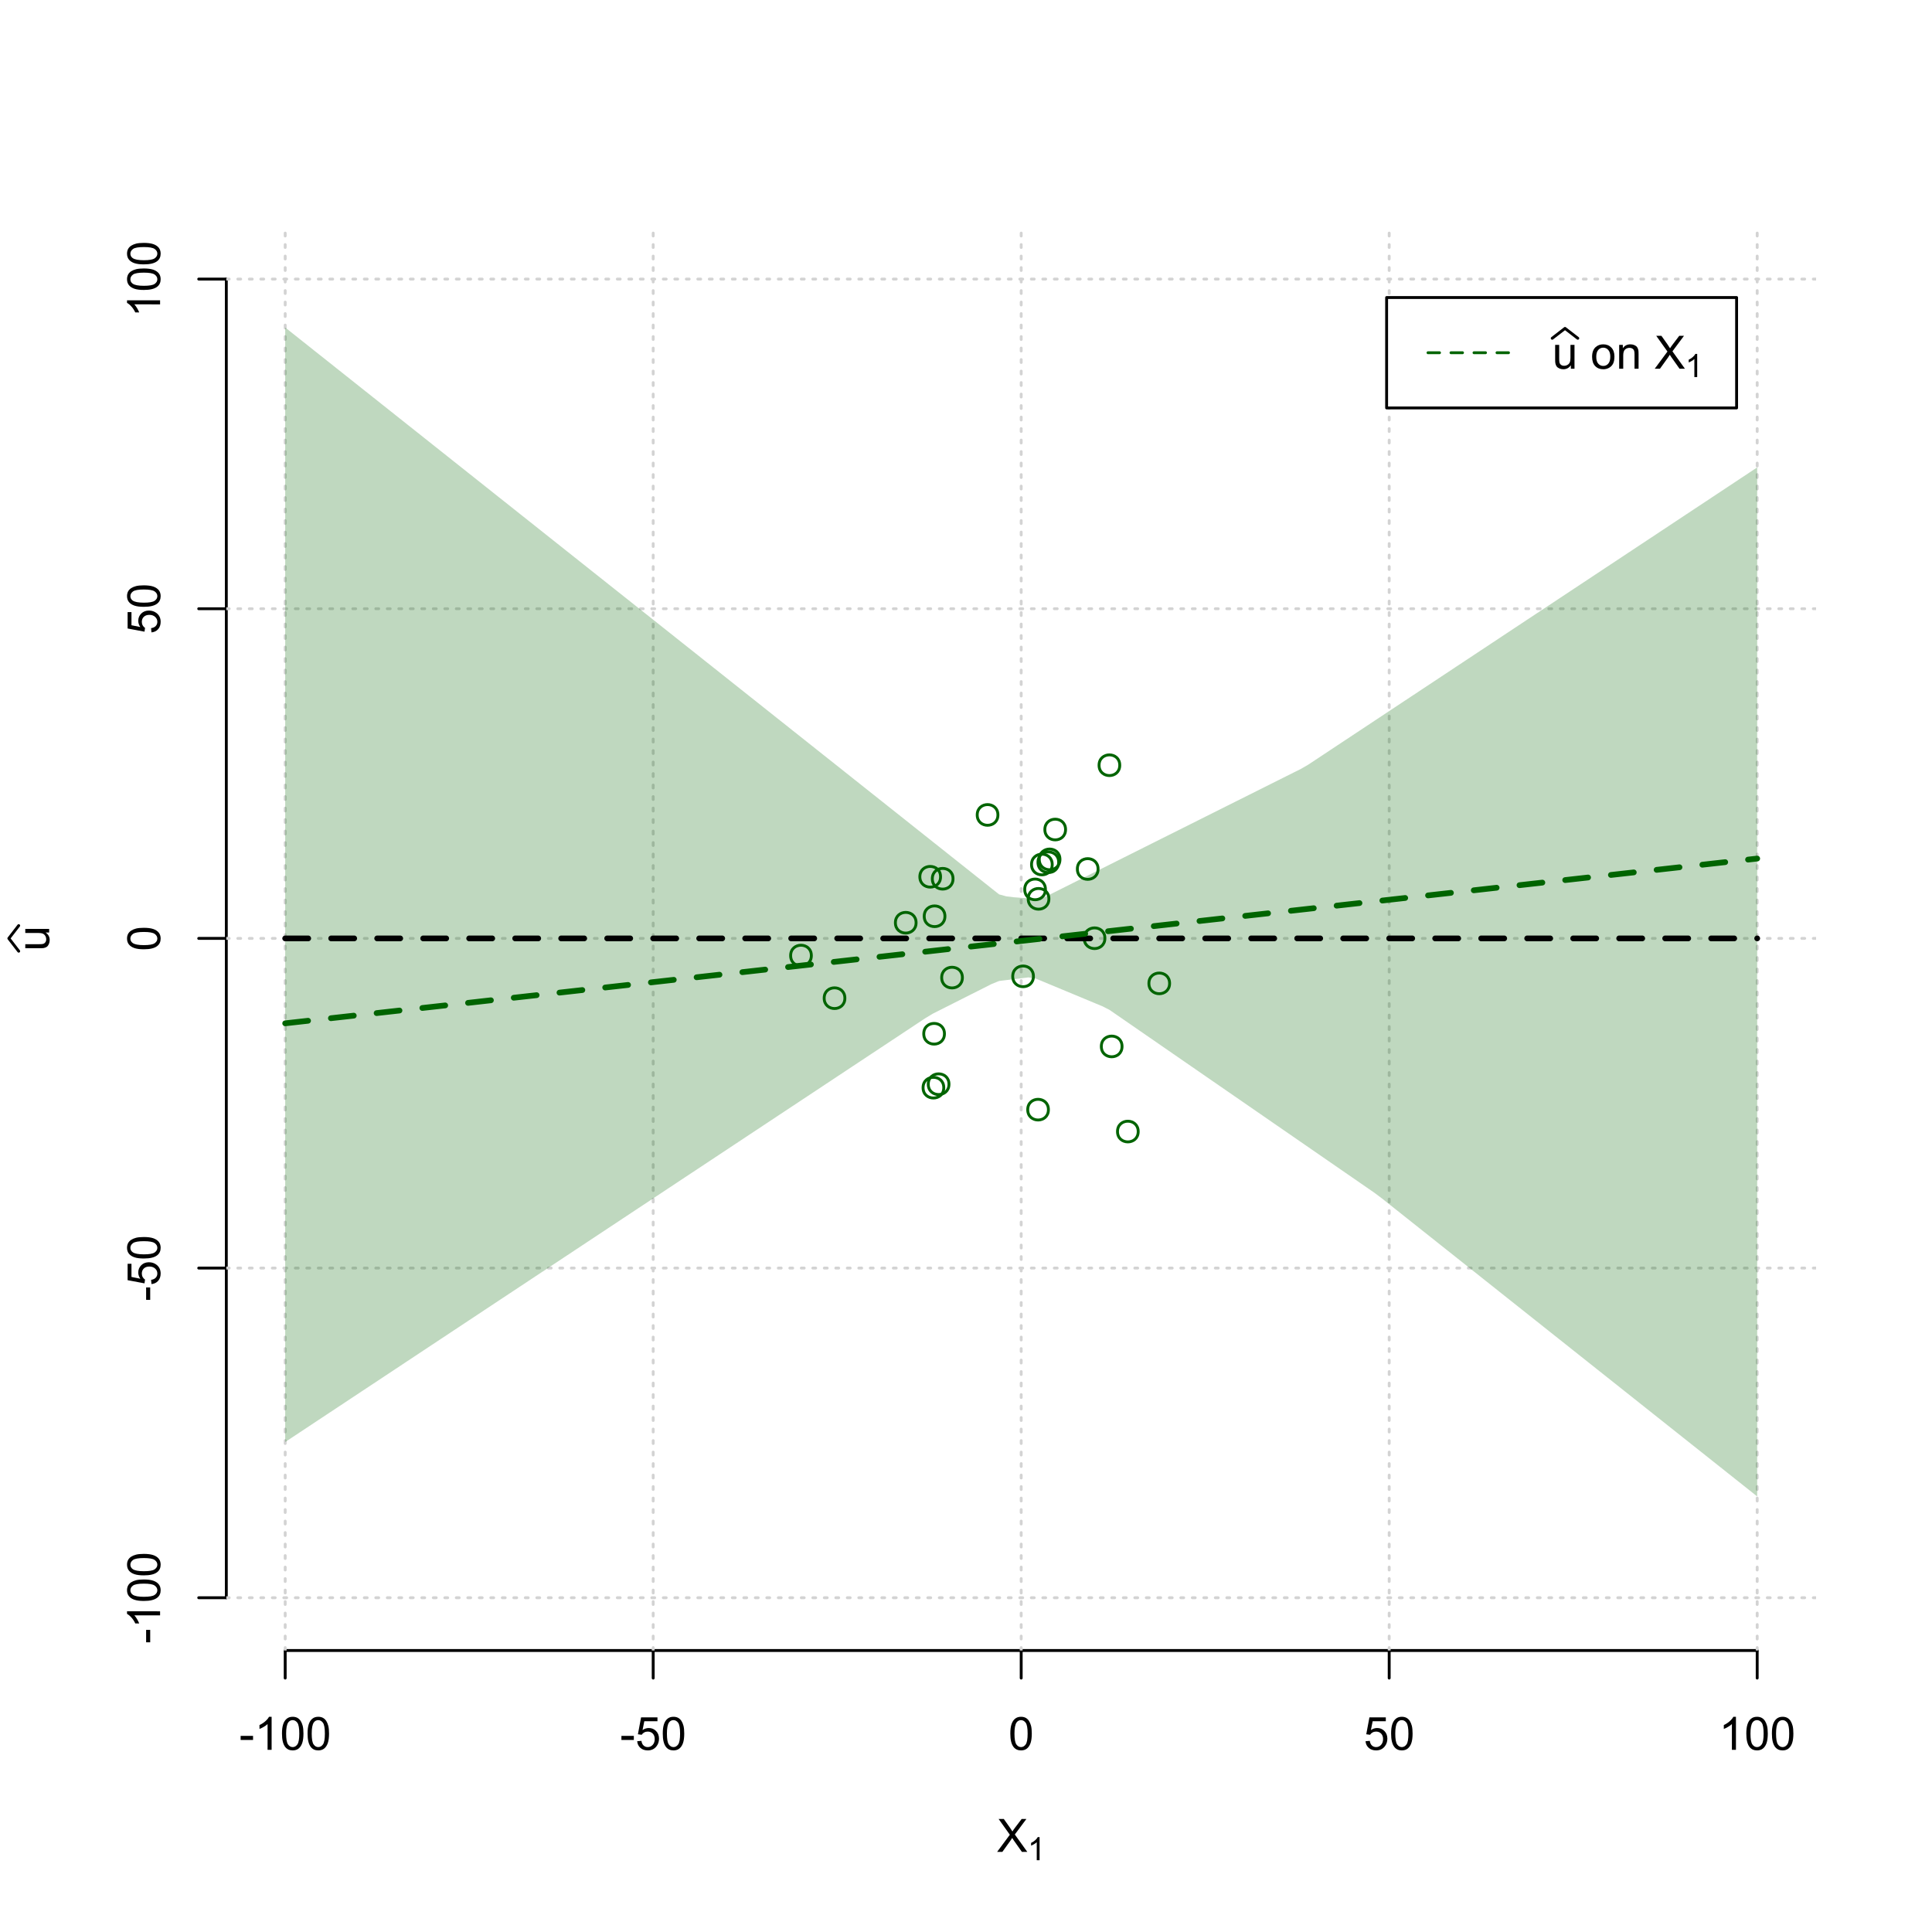 <?xml version="1.0" encoding="UTF-8"?>
<svg xmlns="http://www.w3.org/2000/svg" xmlns:xlink="http://www.w3.org/1999/xlink" width="504pt" height="504pt" viewBox="0 0 504 504" version="1.1">
<defs>
<g>
<symbol overflow="visible" id="glyph0-0">
<path style="stroke:none;" d="M 1.5 0 L 1.5 -7.5 L 7.5 -7.5 L 7.5 0 Z M 1.688 -0.188 L 7.312 -0.188 L 7.312 -7.312 L 1.688 -7.312 Z M 1.688 -0.188 "/>
</symbol>
<symbol overflow="visible" id="glyph0-1">
<path style="stroke:none;" d="M 0.055 0 L 3.375 -4.477 L 0.445 -8.59 L 1.797 -8.59 L 3.359 -6.387 C 3.68 -5.93 3.91 -5.578 4.047 -5.332 C 4.238 -5.645 4.465 -5.969 4.727 -6.312 L 6.457 -8.59 L 7.695 -8.59 L 4.676 -4.539 L 7.93 0 L 6.523 0 L 4.359 -3.062 C 4.238 -3.238 4.113 -3.43 3.984 -3.641 C 3.789 -3.324 3.652 -3.109 3.574 -2.992 L 1.418 0 Z M 0.055 0 "/>
</symbol>
<symbol overflow="visible" id="glyph0-2">
<path style="stroke:none;" d="M 0.383 -2.578 L 0.383 -3.641 L 3.621 -3.641 L 3.621 -2.578 Z M 0.383 -2.578 "/>
</symbol>
<symbol overflow="visible" id="glyph0-3">
<path style="stroke:none;" d="M 4.469 0 L 3.414 0 L 3.414 -6.719 C 3.16 -6.477 2.828 -6.234 2.414 -5.996 C 2 -5.75 1.629 -5.57 1.305 -5.449 L 1.305 -6.469 C 1.895 -6.742 2.41 -7.078 2.852 -7.477 C 3.293 -7.871 3.605 -8.254 3.789 -8.625 L 4.469 -8.625 Z M 4.469 0 "/>
</symbol>
<symbol overflow="visible" id="glyph0-4">
<path style="stroke:none;" d="M 0.5 -4.234 C 0.496 -5.246 0.602 -6.062 0.812 -6.688 C 1.02 -7.305 1.328 -7.785 1.742 -8.121 C 2.148 -8.457 2.668 -8.625 3.297 -8.625 C 3.758 -8.625 4.164 -8.531 4.512 -8.348 C 4.855 -8.16 5.141 -7.891 5.371 -7.543 C 5.594 -7.191 5.773 -6.766 5.906 -6.266 C 6.035 -5.762 6.098 -5.086 6.102 -4.234 C 6.098 -3.227 5.996 -2.414 5.789 -1.797 C 5.578 -1.176 5.266 -0.695 4.859 -0.359 C 4.445 -0.02 3.926 0.145 3.297 0.148 C 2.465 0.145 1.816 -0.148 1.348 -0.742 C 0.781 -1.457 0.496 -2.621 0.5 -4.234 Z M 1.582 -4.234 C 1.582 -2.824 1.746 -1.887 2.074 -1.418 C 2.402 -0.949 2.809 -0.715 3.297 -0.719 C 3.777 -0.715 4.184 -0.949 4.52 -1.422 C 4.848 -1.887 5.016 -2.824 5.016 -4.234 C 5.016 -5.648 4.848 -6.59 4.52 -7.055 C 4.184 -7.516 3.773 -7.746 3.289 -7.75 C 2.801 -7.746 2.414 -7.543 2.125 -7.137 C 1.762 -6.613 1.582 -5.645 1.582 -4.234 Z M 1.582 -4.234 "/>
</symbol>
<symbol overflow="visible" id="glyph0-5">
<path style="stroke:none;" d="M 0.5 -2.25 L 1.605 -2.344 C 1.684 -1.805 1.871 -1.398 2.176 -1.125 C 2.473 -0.852 2.836 -0.715 3.258 -0.719 C 3.766 -0.715 4.195 -0.906 4.547 -1.293 C 4.898 -1.672 5.074 -2.18 5.074 -2.82 C 5.074 -3.414 4.902 -3.891 4.566 -4.242 C 4.227 -4.59 3.785 -4.762 3.242 -4.766 C 2.898 -4.762 2.594 -4.684 2.32 -4.531 C 2.047 -4.375 1.832 -4.176 1.676 -3.93 L 0.688 -4.062 L 1.516 -8.473 L 5.789 -8.473 L 5.789 -7.465 L 2.359 -7.465 L 1.898 -5.156 C 2.414 -5.516 2.953 -5.695 3.523 -5.695 C 4.27 -5.695 4.902 -5.434 5.422 -4.914 C 5.934 -4.395 6.191 -3.727 6.195 -2.914 C 6.191 -2.133 5.965 -1.461 5.516 -0.898 C 4.961 -0.199 4.211 0.145 3.258 0.148 C 2.477 0.145 1.836 -0.07 1.344 -0.508 C 0.844 -0.941 0.562 -1.523 0.5 -2.25 Z M 0.5 -2.25 "/>
</symbol>
<symbol overflow="visible" id="glyph0-6">
<path style="stroke:none;" d="M 4.867 0 L 4.867 -0.914 C 4.379 -0.211 3.723 0.141 2.895 0.141 C 2.527 0.141 2.184 0.07 1.867 -0.07 C 1.547 -0.211 1.309 -0.387 1.156 -0.602 C 1 -0.812 0.895 -1.074 0.832 -1.383 C 0.785 -1.59 0.762 -1.918 0.766 -2.367 L 0.766 -6.223 L 1.82 -6.223 L 1.82 -2.773 C 1.816 -2.219 1.84 -1.848 1.887 -1.656 C 1.949 -1.379 2.09 -1.16 2.309 -1.004 C 2.523 -0.84 2.789 -0.762 3.105 -0.766 C 3.418 -0.762 3.715 -0.844 3.996 -1.008 C 4.273 -1.172 4.469 -1.391 4.586 -1.672 C 4.699 -1.949 4.758 -2.355 4.758 -2.891 L 4.758 -6.223 L 5.812 -6.223 L 5.812 0 Z M 4.867 0 "/>
</symbol>
<symbol overflow="visible" id="glyph0-7">
<path style="stroke:none;" d=""/>
</symbol>
<symbol overflow="visible" id="glyph0-8">
<path style="stroke:none;" d="M 0.398 -3.109 C 0.398 -4.262 0.719 -5.117 1.359 -5.672 C 1.895 -6.133 2.547 -6.363 3.316 -6.363 C 4.172 -6.363 4.871 -6.082 5.414 -5.52 C 5.953 -4.957 6.223 -4.184 6.227 -3.199 C 6.223 -2.398 6.102 -1.766 5.867 -1.309 C 5.625 -0.848 5.277 -0.492 4.82 -0.238 C 4.359 0.016 3.859 0.141 3.316 0.141 C 2.441 0.141 1.734 -0.137 1.203 -0.695 C 0.664 -1.254 0.398 -2.059 0.398 -3.109 Z M 1.484 -3.109 C 1.48 -2.309 1.656 -1.711 2.004 -1.32 C 2.348 -0.922 2.785 -0.727 3.316 -0.727 C 3.84 -0.727 4.273 -0.926 4.621 -1.324 C 4.969 -1.723 5.145 -2.328 5.145 -3.148 C 5.145 -3.914 4.969 -4.496 4.617 -4.895 C 4.266 -5.289 3.832 -5.488 3.316 -5.492 C 2.785 -5.488 2.348 -5.293 2.004 -4.898 C 1.656 -4.5 1.48 -3.902 1.484 -3.109 Z M 1.484 -3.109 "/>
</symbol>
<symbol overflow="visible" id="glyph0-9">
<path style="stroke:none;" d="M 0.789 0 L 0.789 -6.223 L 1.742 -6.223 L 1.742 -5.336 C 2.195 -6.02 2.855 -6.363 3.719 -6.363 C 4.09 -6.363 4.434 -6.293 4.754 -6.16 C 5.066 -6.023 5.305 -5.848 5.461 -5.633 C 5.617 -5.41 5.727 -5.152 5.789 -4.852 C 5.828 -4.656 5.848 -4.312 5.848 -3.828 L 5.848 0 L 4.793 0 L 4.793 -3.785 C 4.793 -4.215 4.75 -4.535 4.668 -4.75 C 4.586 -4.961 4.441 -5.129 4.234 -5.258 C 4.023 -5.383 3.777 -5.449 3.5 -5.449 C 3.047 -5.449 2.66 -5.305 2.332 -5.02 C 2.004 -4.734 1.84 -4.195 1.844 -3.398 L 1.844 0 Z M 0.789 0 "/>
</symbol>
<symbol overflow="visible" id="glyph1-0">
<path style="stroke:none;" d="M 1.051 0 L 1.051 -5.25 L 5.25 -5.25 L 5.25 0 Z M 1.18 -0.133 L 5.117 -0.133 L 5.117 -5.117 L 1.18 -5.117 Z M 1.18 -0.133 "/>
</symbol>
<symbol overflow="visible" id="glyph1-1">
<path style="stroke:none;" d="M 3.129 0 L 2.391 0 L 2.391 -4.703 C 2.211 -4.531 1.977 -4.363 1.691 -4.195 C 1.398 -4.023 1.141 -3.895 0.914 -3.812 L 0.914 -4.527 C 1.328 -4.719 1.688 -4.953 1.996 -5.234 C 2.305 -5.508 2.523 -5.777 2.652 -6.039 L 3.129 -6.039 Z M 3.129 0 "/>
</symbol>
<symbol overflow="visible" id="glyph2-0">
<path style="stroke:none;" d="M 0 -1.5 L -7.5 -1.5 L -7.5 -7.5 L 0 -7.5 Z M -0.188 -1.688 L -0.188 -7.312 L -7.312 -7.312 L -7.312 -1.688 Z M -0.188 -1.688 "/>
</symbol>
<symbol overflow="visible" id="glyph2-1">
<path style="stroke:none;" d="M 0 -4.867 L -0.914 -4.867 C -0.211 -4.379 0.141 -3.723 0.141 -2.895 C 0.141 -2.527 0.07 -2.184 -0.07 -1.867 C -0.211 -1.547 -0.387 -1.309 -0.598 -1.156 C -0.809 -1 -1.07 -0.895 -1.383 -0.832 C -1.59 -0.789 -1.918 -0.766 -2.367 -0.77 L -6.223 -0.77 L -6.223 -1.824 L -2.773 -1.824 C -2.219 -1.82 -1.848 -1.844 -1.656 -1.887 C -1.379 -1.949 -1.16 -2.09 -1.004 -2.309 C -0.84 -2.523 -0.762 -2.789 -0.766 -3.105 C -0.762 -3.418 -0.844 -3.715 -1.008 -3.996 C -1.172 -4.273 -1.391 -4.469 -1.672 -4.586 C -1.945 -4.699 -2.352 -4.758 -2.887 -4.758 L -6.223 -4.758 L -6.223 -5.812 L 0 -5.812 Z M 0 -4.867 "/>
</symbol>
<symbol overflow="visible" id="glyph2-2">
<path style="stroke:none;" d="M -2.578 -0.383 L -3.641 -0.383 L -3.641 -3.621 L -2.578 -3.621 Z M -2.578 -0.383 "/>
</symbol>
<symbol overflow="visible" id="glyph2-3">
<path style="stroke:none;" d="M 0 -4.469 L 0 -3.414 L -6.719 -3.418 C -6.477 -3.16 -6.234 -2.828 -5.996 -2.418 C -5.75 -2.004 -5.57 -1.633 -5.449 -1.309 L -6.469 -1.309 C -6.742 -1.895 -7.078 -2.41 -7.477 -2.852 C -7.871 -3.293 -8.254 -3.605 -8.625 -3.793 L -8.625 -4.473 Z M 0 -4.469 "/>
</symbol>
<symbol overflow="visible" id="glyph2-4">
<path style="stroke:none;" d="M -4.234 -0.5 C -5.246 -0.496 -6.062 -0.602 -6.688 -0.812 C -7.305 -1.02 -7.785 -1.328 -8.121 -1.742 C -8.457 -2.152 -8.625 -2.672 -8.625 -3.301 C -8.625 -3.758 -8.531 -4.164 -8.348 -4.512 C -8.16 -4.859 -7.891 -5.145 -7.543 -5.371 C -7.191 -5.594 -6.766 -5.773 -6.266 -5.906 C -5.762 -6.035 -5.086 -6.098 -4.234 -6.102 C -3.223 -6.098 -2.41 -5.996 -1.793 -5.789 C -1.176 -5.578 -0.695 -5.266 -0.359 -4.859 C -0.02 -4.445 0.145 -3.926 0.148 -3.297 C 0.145 -2.465 -0.148 -1.816 -0.742 -1.348 C -1.457 -0.781 -2.621 -0.496 -4.234 -0.5 Z M -4.234 -1.582 C -2.824 -1.582 -1.887 -1.746 -1.418 -2.074 C -0.949 -2.402 -0.715 -2.809 -0.719 -3.297 C -0.715 -3.777 -0.949 -4.184 -1.422 -4.52 C -1.887 -4.848 -2.824 -5.016 -4.234 -5.016 C -5.648 -5.016 -6.59 -4.848 -7.055 -4.52 C -7.516 -4.188 -7.746 -3.777 -7.75 -3.289 C -7.746 -2.801 -7.543 -2.414 -7.137 -2.129 C -6.613 -1.762 -5.645 -1.582 -4.234 -1.582 Z M -4.234 -1.582 "/>
</symbol>
<symbol overflow="visible" id="glyph2-5">
<path style="stroke:none;" d="M -2.25 -0.5 L -2.344 -1.605 C -1.805 -1.684 -1.398 -1.871 -1.125 -2.176 C -0.852 -2.473 -0.715 -2.836 -0.719 -3.258 C -0.715 -3.766 -0.906 -4.195 -1.293 -4.547 C -1.672 -4.898 -2.18 -5.074 -2.816 -5.074 C -3.414 -5.074 -3.891 -4.902 -4.242 -4.566 C -4.59 -4.227 -4.762 -3.785 -4.766 -3.242 C -4.762 -2.898 -4.684 -2.594 -4.531 -2.32 C -4.375 -2.047 -4.176 -1.832 -3.93 -1.676 L -4.062 -0.688 L -8.473 -1.52 L -8.473 -5.789 L -7.465 -5.789 L -7.465 -2.363 L -5.156 -1.898 C -5.516 -2.414 -5.695 -2.953 -5.695 -3.523 C -5.695 -4.27 -5.434 -4.902 -4.914 -5.422 C -4.395 -5.934 -3.727 -6.191 -2.91 -6.195 C -2.133 -6.191 -1.461 -5.965 -0.895 -5.516 C -0.199 -4.961 0.145 -4.211 0.148 -3.258 C 0.145 -2.477 -0.07 -1.836 -0.508 -1.344 C -0.941 -0.848 -1.523 -0.566 -2.25 -0.5 Z M -2.25 -0.5 "/>
</symbol>
</g>
<clipPath id="clip1">
  <path d="M 74 59.039 L 75 59.039 L 75 430.559 L 74 430.559 Z M 74 59.039 "/>
</clipPath>
<clipPath id="clip2">
  <path d="M 170 59.039 L 171 59.039 L 171 430.559 L 170 430.559 Z M 170 59.039 "/>
</clipPath>
<clipPath id="clip3">
  <path d="M 266 59.039 L 267 59.039 L 267 430.559 L 266 430.559 Z M 266 59.039 "/>
</clipPath>
<clipPath id="clip4">
  <path d="M 362 59.039 L 363 59.039 L 363 430.559 L 362 430.559 Z M 362 59.039 "/>
</clipPath>
<clipPath id="clip5">
  <path d="M 458 59.039 L 459 59.039 L 459 430.559 L 458 430.559 Z M 458 59.039 "/>
</clipPath>
<clipPath id="clip6">
  <path d="M 59.039 416 L 473.758 416 L 473.758 418 L 59.039 418 Z M 59.039 416 "/>
</clipPath>
<clipPath id="clip7">
  <path d="M 59.039 330 L 473.758 330 L 473.758 332 L 59.039 332 Z M 59.039 330 "/>
</clipPath>
<clipPath id="clip8">
  <path d="M 59.039 244 L 473.758 244 L 473.758 246 L 59.039 246 Z M 59.039 244 "/>
</clipPath>
<clipPath id="clip9">
  <path d="M 59.039 158 L 473.758 158 L 473.758 160 L 59.039 160 Z M 59.039 158 "/>
</clipPath>
<clipPath id="clip10">
  <path d="M 59.039 72 L 473.758 72 L 473.758 74 L 59.039 74 Z M 59.039 72 "/>
</clipPath>
</defs>
<g id="surface2946">
<rect x="0" y="0" width="504" height="504" style="fill:rgb(100%,100%,100%);fill-opacity:1;stroke:none;"/>
<g style="fill:rgb(0%,0%,0%);fill-opacity:1;">
  <use xlink:href="#glyph0-1" x="260.062" y="483.102"/>
</g>
<g style="fill:rgb(0%,0%,0%);fill-opacity:1;">
  <use xlink:href="#glyph1-1" x="268.066" y="485.281"/>
</g>
<g style="fill:rgb(0%,0%,0%);fill-opacity:1;">
  <use xlink:href="#glyph2-1" x="12.82" y="248.137"/>
</g>
<path style="fill:none;stroke-width:0.75;stroke-linecap:round;stroke-linejoin:round;stroke:rgb(0%,0%,0%);stroke-opacity:1;stroke-miterlimit:10;" d="M 4.879 248.137 L 2.301 244.801 L 4.879 241.465 "/>
<path style="fill:none;stroke-width:0.75;stroke-linecap:round;stroke-linejoin:round;stroke:rgb(0%,0%,0%);stroke-opacity:1;stroke-miterlimit:10;" d="M 74.398 430.559 L 458.398 430.559 "/>
<path style="fill:none;stroke-width:0.75;stroke-linecap:round;stroke-linejoin:round;stroke:rgb(0%,0%,0%);stroke-opacity:1;stroke-miterlimit:10;" d="M 74.398 430.559 L 74.398 437.762 "/>
<path style="fill:none;stroke-width:0.75;stroke-linecap:round;stroke-linejoin:round;stroke:rgb(0%,0%,0%);stroke-opacity:1;stroke-miterlimit:10;" d="M 170.398 430.559 L 170.398 437.762 "/>
<path style="fill:none;stroke-width:0.75;stroke-linecap:round;stroke-linejoin:round;stroke:rgb(0%,0%,0%);stroke-opacity:1;stroke-miterlimit:10;" d="M 266.398 430.559 L 266.398 437.762 "/>
<path style="fill:none;stroke-width:0.75;stroke-linecap:round;stroke-linejoin:round;stroke:rgb(0%,0%,0%);stroke-opacity:1;stroke-miterlimit:10;" d="M 362.398 430.559 L 362.398 437.762 "/>
<path style="fill:none;stroke-width:0.75;stroke-linecap:round;stroke-linejoin:round;stroke:rgb(0%,0%,0%);stroke-opacity:1;stroke-miterlimit:10;" d="M 458.398 430.559 L 458.398 437.762 "/>
<g style="fill:rgb(0%,0%,0%);fill-opacity:1;">
  <use xlink:href="#glyph0-2" x="62.391" y="456.48"/>
  <use xlink:href="#glyph0-3" x="66.387" y="456.48"/>
  <use xlink:href="#glyph0-4" x="73.061" y="456.48"/>
  <use xlink:href="#glyph0-4" x="79.734" y="456.48"/>
</g>
<g style="fill:rgb(0%,0%,0%);fill-opacity:1;">
  <use xlink:href="#glyph0-2" x="161.727" y="456.48"/>
  <use xlink:href="#glyph0-5" x="165.723" y="456.48"/>
  <use xlink:href="#glyph0-4" x="172.396" y="456.48"/>
</g>
<g style="fill:rgb(0%,0%,0%);fill-opacity:1;">
  <use xlink:href="#glyph0-4" x="263.062" y="456.48"/>
</g>
<g style="fill:rgb(0%,0%,0%);fill-opacity:1;">
  <use xlink:href="#glyph0-5" x="355.727" y="456.48"/>
  <use xlink:href="#glyph0-4" x="362.4" y="456.48"/>
</g>
<g style="fill:rgb(0%,0%,0%);fill-opacity:1;">
  <use xlink:href="#glyph0-3" x="448.387" y="456.48"/>
  <use xlink:href="#glyph0-4" x="455.061" y="456.48"/>
  <use xlink:href="#glyph0-4" x="461.734" y="456.48"/>
</g>
<path style="fill:none;stroke-width:0.75;stroke-linecap:round;stroke-linejoin:round;stroke:rgb(0%,0%,0%);stroke-opacity:1;stroke-miterlimit:10;" d="M 59.039 416.801 L 59.039 72.801 "/>
<path style="fill:none;stroke-width:0.75;stroke-linecap:round;stroke-linejoin:round;stroke:rgb(0%,0%,0%);stroke-opacity:1;stroke-miterlimit:10;" d="M 59.039 416.801 L 51.84 416.801 "/>
<path style="fill:none;stroke-width:0.75;stroke-linecap:round;stroke-linejoin:round;stroke:rgb(0%,0%,0%);stroke-opacity:1;stroke-miterlimit:10;" d="M 59.039 330.801 L 51.84 330.801 "/>
<path style="fill:none;stroke-width:0.75;stroke-linecap:round;stroke-linejoin:round;stroke:rgb(0%,0%,0%);stroke-opacity:1;stroke-miterlimit:10;" d="M 59.039 244.801 L 51.84 244.801 "/>
<path style="fill:none;stroke-width:0.75;stroke-linecap:round;stroke-linejoin:round;stroke:rgb(0%,0%,0%);stroke-opacity:1;stroke-miterlimit:10;" d="M 59.039 158.801 L 51.84 158.801 "/>
<path style="fill:none;stroke-width:0.75;stroke-linecap:round;stroke-linejoin:round;stroke:rgb(0%,0%,0%);stroke-opacity:1;stroke-miterlimit:10;" d="M 59.039 72.801 L 51.84 72.801 "/>
<g style="fill:rgb(0%,0%,0%);fill-opacity:1;">
  <use xlink:href="#glyph2-2" x="41.762" y="428.809"/>
  <use xlink:href="#glyph2-3" x="41.762" y="424.812"/>
  <use xlink:href="#glyph2-4" x="41.762" y="418.139"/>
  <use xlink:href="#glyph2-4" x="41.762" y="411.465"/>
</g>
<g style="fill:rgb(0%,0%,0%);fill-opacity:1;">
  <use xlink:href="#glyph2-2" x="41.762" y="339.473"/>
  <use xlink:href="#glyph2-5" x="41.762" y="335.477"/>
  <use xlink:href="#glyph2-4" x="41.762" y="328.803"/>
</g>
<g style="fill:rgb(0%,0%,0%);fill-opacity:1;">
  <use xlink:href="#glyph2-4" x="41.762" y="248.137"/>
</g>
<g style="fill:rgb(0%,0%,0%);fill-opacity:1;">
  <use xlink:href="#glyph2-5" x="41.762" y="165.473"/>
  <use xlink:href="#glyph2-4" x="41.762" y="158.799"/>
</g>
<g style="fill:rgb(0%,0%,0%);fill-opacity:1;">
  <use xlink:href="#glyph2-3" x="41.762" y="82.812"/>
  <use xlink:href="#glyph2-4" x="41.762" y="76.139"/>
  <use xlink:href="#glyph2-4" x="41.762" y="69.465"/>
</g>
<g clip-path="url(#clip1)" clip-rule="nonzero">
<path style="fill:none;stroke-width:0.75;stroke-linecap:round;stroke-linejoin:round;stroke:rgb(82.745%,82.745%,82.745%);stroke-opacity:1;stroke-dasharray:0.75,2.25;stroke-miterlimit:10;" d="M 74.398 430.559 L 74.398 59.039 "/>
</g>
<g clip-path="url(#clip2)" clip-rule="nonzero">
<path style="fill:none;stroke-width:0.75;stroke-linecap:round;stroke-linejoin:round;stroke:rgb(82.745%,82.745%,82.745%);stroke-opacity:1;stroke-dasharray:0.75,2.25;stroke-miterlimit:10;" d="M 170.398 430.559 L 170.398 59.039 "/>
</g>
<g clip-path="url(#clip3)" clip-rule="nonzero">
<path style="fill:none;stroke-width:0.75;stroke-linecap:round;stroke-linejoin:round;stroke:rgb(82.745%,82.745%,82.745%);stroke-opacity:1;stroke-dasharray:0.75,2.25;stroke-miterlimit:10;" d="M 266.398 430.559 L 266.398 59.039 "/>
</g>
<g clip-path="url(#clip4)" clip-rule="nonzero">
<path style="fill:none;stroke-width:0.75;stroke-linecap:round;stroke-linejoin:round;stroke:rgb(82.745%,82.745%,82.745%);stroke-opacity:1;stroke-dasharray:0.75,2.25;stroke-miterlimit:10;" d="M 362.398 430.559 L 362.398 59.039 "/>
</g>
<g clip-path="url(#clip5)" clip-rule="nonzero">
<path style="fill:none;stroke-width:0.75;stroke-linecap:round;stroke-linejoin:round;stroke:rgb(82.745%,82.745%,82.745%);stroke-opacity:1;stroke-dasharray:0.75,2.25;stroke-miterlimit:10;" d="M 458.398 430.559 L 458.398 59.039 "/>
</g>
<g clip-path="url(#clip6)" clip-rule="nonzero">
<path style="fill:none;stroke-width:0.75;stroke-linecap:round;stroke-linejoin:round;stroke:rgb(82.745%,82.745%,82.745%);stroke-opacity:1;stroke-dasharray:0.75,2.25;stroke-miterlimit:10;" d="M 59.039 416.801 L 473.762 416.801 "/>
</g>
<g clip-path="url(#clip7)" clip-rule="nonzero">
<path style="fill:none;stroke-width:0.75;stroke-linecap:round;stroke-linejoin:round;stroke:rgb(82.745%,82.745%,82.745%);stroke-opacity:1;stroke-dasharray:0.75,2.25;stroke-miterlimit:10;" d="M 59.039 330.801 L 473.762 330.801 "/>
</g>
<g clip-path="url(#clip8)" clip-rule="nonzero">
<path style="fill:none;stroke-width:0.75;stroke-linecap:round;stroke-linejoin:round;stroke:rgb(82.745%,82.745%,82.745%);stroke-opacity:1;stroke-dasharray:0.75,2.25;stroke-miterlimit:10;" d="M 59.039 244.801 L 473.762 244.801 "/>
</g>
<g clip-path="url(#clip9)" clip-rule="nonzero">
<path style="fill:none;stroke-width:0.75;stroke-linecap:round;stroke-linejoin:round;stroke:rgb(82.745%,82.745%,82.745%);stroke-opacity:1;stroke-dasharray:0.75,2.25;stroke-miterlimit:10;" d="M 59.039 158.801 L 473.762 158.801 "/>
</g>
<g clip-path="url(#clip10)" clip-rule="nonzero">
<path style="fill:none;stroke-width:0.75;stroke-linecap:round;stroke-linejoin:round;stroke:rgb(82.745%,82.745%,82.745%);stroke-opacity:1;stroke-dasharray:0.75,2.25;stroke-miterlimit:10;" d="M 59.039 72.801 L 473.762 72.801 "/>
</g>
<path style=" stroke:none;fill-rule:nonzero;fill:rgb(0%,39.216%,0%);fill-opacity:0.251;" d="M 74.398 72.801 L 74.398 85.434 L 76.32 86.961 L 78.238 88.484 L 80.16 90.008 L 82.078 91.535 L 85.922 94.582 L 87.84 96.109 L 89.762 97.633 L 91.68 99.156 L 93.602 100.684 L 95.52 102.207 L 97.441 103.73 L 99.359 105.258 L 101.281 106.781 L 103.199 108.305 L 105.121 109.832 L 107.039 111.355 L 108.961 112.879 L 110.879 114.402 L 112.801 115.93 L 114.719 117.453 L 116.641 118.977 L 118.559 120.504 L 120.48 122.027 L 122.398 123.551 L 124.32 125.078 L 126.238 126.602 L 128.16 128.125 L 130.078 129.652 L 133.922 132.699 L 135.84 134.227 L 137.762 135.75 L 139.68 137.273 L 141.602 138.801 L 143.52 140.324 L 145.441 141.848 L 147.359 143.375 L 149.281 144.898 L 151.199 146.422 L 153.121 147.949 L 155.039 149.473 L 156.961 150.996 L 158.879 152.523 L 160.801 154.047 L 162.719 155.57 L 164.641 157.094 L 166.559 158.621 L 168.48 160.145 L 170.398 161.668 L 172.32 163.195 L 174.238 164.719 L 176.16 166.242 L 178.078 167.77 L 181.922 170.816 L 183.84 172.344 L 185.762 173.867 L 187.68 175.391 L 189.602 176.918 L 191.52 178.441 L 193.441 179.965 L 195.359 181.492 L 197.281 183.016 L 199.199 184.539 L 201.121 186.066 L 203.039 187.59 L 204.961 189.113 L 206.879 190.641 L 208.801 192.164 L 210.719 193.688 L 212.641 195.215 L 214.559 196.738 L 216.48 198.262 L 218.398 199.785 L 220.32 201.312 L 222.238 202.836 L 224.16 204.359 L 226.078 205.887 L 229.922 208.934 L 231.84 210.461 L 233.762 211.984 L 235.68 213.508 L 237.602 215.035 L 239.52 216.559 L 241.441 218.082 L 243.359 219.609 L 245.281 221.133 L 247.199 222.656 L 249.121 224.184 L 251.039 225.707 L 252.961 227.23 L 254.879 228.758 L 256.801 230.281 L 258.719 231.805 L 260.641 233.32 L 262.559 233.84 L 264.48 234.066 L 266.398 234.211 L 268.32 234.355 L 270.238 234.5 L 272.16 234.223 L 274.078 233.262 L 277.922 231.34 L 279.84 230.379 L 281.762 229.418 L 283.68 228.457 L 285.602 227.496 L 287.52 226.535 L 289.441 225.574 L 291.359 224.613 L 293.281 223.648 L 295.199 222.688 L 297.121 221.727 L 299.039 220.766 L 300.961 219.805 L 302.879 218.844 L 304.801 217.883 L 306.719 216.922 L 308.641 215.961 L 310.559 215 L 312.48 214.039 L 314.398 213.078 L 316.32 212.117 L 318.238 211.156 L 320.16 210.195 L 322.078 209.234 L 325.922 207.312 L 327.84 206.352 L 329.762 205.391 L 331.68 204.43 L 333.602 203.469 L 335.52 202.508 L 337.441 201.547 L 339.359 200.586 L 341.281 199.477 L 343.199 198.207 L 345.121 196.934 L 347.039 195.664 L 348.961 194.391 L 350.879 193.121 L 352.801 191.852 L 354.719 190.578 L 356.641 189.309 L 358.559 188.035 L 360.48 186.766 L 362.398 185.492 L 364.32 184.223 L 366.238 182.949 L 368.16 181.68 L 370.078 180.41 L 372 179.137 L 373.922 177.867 L 375.84 176.594 L 377.762 175.324 L 379.68 174.051 L 381.602 172.781 L 383.52 171.512 L 385.441 170.238 L 387.359 168.969 L 389.281 167.695 L 391.199 166.426 L 393.121 165.152 L 395.039 163.883 L 396.961 162.609 L 398.879 161.34 L 400.801 160.07 L 402.719 158.797 L 404.641 157.527 L 406.559 156.254 L 408.48 154.984 L 410.398 153.711 L 412.32 152.441 L 414.238 151.172 L 416.16 149.898 L 418.078 148.629 L 420 147.355 L 421.922 146.086 L 423.84 144.812 L 425.762 143.543 L 427.68 142.27 L 429.602 141 L 431.52 139.73 L 433.441 138.457 L 435.359 137.188 L 437.281 135.914 L 439.199 134.645 L 441.121 133.371 L 443.039 132.102 L 444.961 130.832 L 446.879 129.559 L 448.801 128.289 L 450.719 127.016 L 452.641 125.746 L 454.559 124.473 L 456.48 123.203 L 458.398 121.93 L 458.398 72.801 L 458.398 416.801 L 458.398 390.375 L 456.48 388.848 L 454.559 387.324 L 452.641 385.801 L 450.719 384.273 L 448.801 382.75 L 446.879 381.227 L 444.961 379.699 L 443.039 378.176 L 441.121 376.652 L 439.199 375.125 L 437.281 373.602 L 435.359 372.078 L 433.441 370.551 L 431.52 369.027 L 429.602 367.504 L 427.68 365.977 L 425.762 364.453 L 423.84 362.93 L 421.922 361.402 L 418.078 358.355 L 416.16 356.832 L 414.238 355.305 L 412.32 353.781 L 410.398 352.258 L 408.48 350.73 L 406.559 349.207 L 404.641 347.684 L 402.719 346.156 L 400.801 344.633 L 398.879 343.109 L 396.961 341.582 L 395.039 340.059 L 393.121 338.535 L 391.199 337.008 L 389.281 335.484 L 387.359 333.961 L 385.441 332.434 L 383.52 330.91 L 381.602 329.387 L 379.68 327.859 L 377.762 326.336 L 375.84 324.812 L 373.922 323.285 L 370.078 320.238 L 368.16 318.715 L 366.238 317.188 L 364.32 315.664 L 362.398 314.141 L 360.48 312.613 L 358.559 311.168 L 356.641 309.844 L 354.719 308.516 L 352.801 307.191 L 350.879 305.867 L 348.961 304.543 L 347.039 303.215 L 345.121 301.891 L 343.199 300.566 L 341.281 299.238 L 339.359 297.914 L 337.441 296.59 L 335.52 295.262 L 333.602 293.938 L 331.68 292.613 L 329.762 291.285 L 327.84 289.961 L 325.922 288.637 L 324 287.309 L 322.078 285.984 L 320.16 284.66 L 318.238 283.332 L 316.32 282.008 L 314.398 280.684 L 312.48 279.355 L 310.559 278.031 L 308.641 276.707 L 306.719 275.379 L 304.801 274.055 L 302.879 272.73 L 300.961 271.402 L 299.039 270.078 L 297.121 268.754 L 295.199 267.426 L 293.281 266.102 L 291.359 264.777 L 289.441 263.449 L 287.52 262.48 L 285.602 261.684 L 283.68 260.883 L 281.762 260.086 L 279.84 259.285 L 277.922 258.488 L 276 257.688 L 274.078 256.891 L 272.16 256.09 L 270.238 255.293 L 268.32 254.973 L 266.398 255.207 L 264.48 255.438 L 262.559 255.672 L 260.641 255.906 L 258.719 256.684 L 256.801 257.652 L 254.879 258.621 L 252.961 259.586 L 251.039 260.555 L 249.121 261.523 L 247.199 262.488 L 245.281 263.457 L 243.359 264.426 L 241.441 265.582 L 239.52 266.852 L 237.602 268.125 L 235.68 269.395 L 233.762 270.668 L 231.84 271.938 L 229.922 273.211 L 226.078 275.75 L 224.16 277.023 L 222.238 278.293 L 220.32 279.566 L 218.398 280.836 L 216.48 282.109 L 214.559 283.379 L 212.641 284.652 L 210.719 285.922 L 208.801 287.191 L 206.879 288.465 L 204.961 289.734 L 203.039 291.008 L 201.121 292.277 L 199.199 293.551 L 197.281 294.82 L 195.359 296.09 L 193.441 297.363 L 191.52 298.633 L 189.602 299.906 L 187.68 301.176 L 185.762 302.449 L 183.84 303.719 L 181.922 304.992 L 178.078 307.531 L 176.16 308.805 L 174.238 310.074 L 172.32 311.348 L 170.398 312.617 L 168.48 313.891 L 166.559 315.16 L 164.641 316.43 L 162.719 317.703 L 160.801 318.973 L 158.879 320.246 L 156.961 321.516 L 155.039 322.789 L 153.121 324.059 L 151.199 325.332 L 149.281 326.602 L 147.359 327.871 L 145.441 329.145 L 143.52 330.414 L 141.602 331.688 L 139.68 332.957 L 137.762 334.23 L 135.84 335.5 L 133.922 336.77 L 132 338.043 L 130.078 339.312 L 128.16 340.586 L 126.238 341.855 L 124.32 343.129 L 122.398 344.398 L 120.48 345.672 L 118.559 346.941 L 116.641 348.211 L 114.719 349.484 L 112.801 350.754 L 110.879 352.027 L 108.961 353.297 L 107.039 354.57 L 105.121 355.84 L 103.199 357.113 L 101.281 358.383 L 99.359 359.652 L 97.441 360.926 L 95.52 362.195 L 93.602 363.469 L 91.68 364.738 L 89.762 366.012 L 87.84 367.281 L 85.922 368.551 L 84 369.824 L 82.078 371.094 L 80.16 372.367 L 78.238 373.637 L 76.32 374.91 L 74.398 376.18 L 74.398 416.801 Z M 74.398 72.801 "/>
<path style="fill:none;stroke-width:0.75;stroke-linecap:round;stroke-linejoin:round;stroke:rgb(0%,39.216%,0%);stroke-opacity:1;stroke-miterlimit:10;" d="M 272.723 232.02 C 272.723 235.617 267.32 235.617 267.32 232.02 C 267.32 228.418 272.723 228.418 272.723 232.02 "/>
<path style="fill:none;stroke-width:0.75;stroke-linecap:round;stroke-linejoin:round;stroke:rgb(0%,39.216%,0%);stroke-opacity:1;stroke-miterlimit:10;" d="M 247.559 282.836 C 247.559 286.434 242.156 286.434 242.156 282.836 C 242.156 279.234 247.559 279.234 247.559 282.836 "/>
<path style="fill:none;stroke-width:0.75;stroke-linecap:round;stroke-linejoin:round;stroke:rgb(0%,39.216%,0%);stroke-opacity:1;stroke-miterlimit:10;" d="M 288.234 244.758 C 288.234 248.355 282.832 248.355 282.832 244.758 C 282.832 241.156 288.234 241.156 288.234 244.758 "/>
<path style="fill:none;stroke-width:0.75;stroke-linecap:round;stroke-linejoin:round;stroke:rgb(0%,39.216%,0%);stroke-opacity:1;stroke-miterlimit:10;" d="M 273.625 234.477 C 273.625 238.078 268.227 238.078 268.227 234.477 C 268.227 230.879 273.625 230.879 273.625 234.477 "/>
<path style="fill:none;stroke-width:0.75;stroke-linecap:round;stroke-linejoin:round;stroke:rgb(0%,39.216%,0%);stroke-opacity:1;stroke-miterlimit:10;" d="M 248.617 229.238 C 248.617 232.84 243.215 232.84 243.215 229.238 C 243.215 225.641 248.617 225.641 248.617 229.238 "/>
<path style="fill:none;stroke-width:0.75;stroke-linecap:round;stroke-linejoin:round;stroke:rgb(0%,39.216%,0%);stroke-opacity:1;stroke-miterlimit:10;" d="M 274.492 225.52 C 274.492 229.121 269.094 229.121 269.094 225.52 C 269.094 221.918 274.492 221.918 274.492 225.52 "/>
<path style="fill:none;stroke-width:0.75;stroke-linecap:round;stroke-linejoin:round;stroke:rgb(0%,39.216%,0%);stroke-opacity:1;stroke-miterlimit:10;" d="M 220.402 260.395 C 220.402 263.996 215.004 263.996 215.004 260.395 C 215.004 256.797 220.402 256.797 220.402 260.395 "/>
<path style="fill:none;stroke-width:0.75;stroke-linecap:round;stroke-linejoin:round;stroke:rgb(0%,39.216%,0%);stroke-opacity:1;stroke-miterlimit:10;" d="M 286.453 226.695 C 286.453 230.293 281.051 230.293 281.051 226.695 C 281.051 223.094 286.453 223.094 286.453 226.695 "/>
<path style="fill:none;stroke-width:0.75;stroke-linecap:round;stroke-linejoin:round;stroke:rgb(0%,39.216%,0%);stroke-opacity:1;stroke-miterlimit:10;" d="M 296.922 295.188 C 296.922 298.785 291.523 298.785 291.523 295.188 C 291.523 291.586 296.922 291.586 296.922 295.188 "/>
<path style="fill:none;stroke-width:0.75;stroke-linecap:round;stroke-linejoin:round;stroke:rgb(0%,39.216%,0%);stroke-opacity:1;stroke-miterlimit:10;" d="M 246.203 283.742 C 246.203 287.34 240.801 287.34 240.801 283.742 C 240.801 280.141 246.203 280.141 246.203 283.742 "/>
<path style="fill:none;stroke-width:0.75;stroke-linecap:round;stroke-linejoin:round;stroke:rgb(0%,39.216%,0%);stroke-opacity:1;stroke-miterlimit:10;" d="M 251.059 255.023 C 251.059 258.625 245.66 258.625 245.66 255.023 C 245.66 251.426 251.059 251.426 251.059 255.023 "/>
<path style="fill:none;stroke-width:0.75;stroke-linecap:round;stroke-linejoin:round;stroke:rgb(0%,39.216%,0%);stroke-opacity:1;stroke-miterlimit:10;" d="M 211.656 249.281 C 211.656 252.879 206.254 252.879 206.254 249.281 C 206.254 245.68 211.656 245.68 211.656 249.281 "/>
<path style="fill:none;stroke-width:0.75;stroke-linecap:round;stroke-linejoin:round;stroke:rgb(0%,39.216%,0%);stroke-opacity:1;stroke-miterlimit:10;" d="M 269.59 254.699 C 269.59 258.297 264.191 258.297 264.191 254.699 C 264.191 251.098 269.59 251.098 269.59 254.699 "/>
<path style="fill:none;stroke-width:0.75;stroke-linecap:round;stroke-linejoin:round;stroke:rgb(0%,39.216%,0%);stroke-opacity:1;stroke-miterlimit:10;" d="M 292.707 272.984 C 292.707 276.582 287.305 276.582 287.305 272.984 C 287.305 269.383 292.707 269.383 292.707 272.984 "/>
<path style="fill:none;stroke-width:0.75;stroke-linecap:round;stroke-linejoin:round;stroke:rgb(0%,39.216%,0%);stroke-opacity:1;stroke-miterlimit:10;" d="M 273.5 289.477 C 273.5 293.074 268.102 293.074 268.102 289.477 C 268.102 285.875 273.5 285.875 273.5 289.477 "/>
<path style="fill:none;stroke-width:0.75;stroke-linecap:round;stroke-linejoin:round;stroke:rgb(0%,39.216%,0%);stroke-opacity:1;stroke-miterlimit:10;" d="M 276.176 224.934 C 276.176 228.531 270.777 228.531 270.777 224.934 C 270.777 221.332 276.176 221.332 276.176 224.934 "/>
<path style="fill:none;stroke-width:0.75;stroke-linecap:round;stroke-linejoin:round;stroke:rgb(0%,39.216%,0%);stroke-opacity:1;stroke-miterlimit:10;" d="M 245.363 228.723 C 245.363 232.324 239.961 232.324 239.961 228.723 C 239.961 225.125 245.363 225.125 245.363 228.723 "/>
<path style="fill:none;stroke-width:0.75;stroke-linecap:round;stroke-linejoin:round;stroke:rgb(0%,39.216%,0%);stroke-opacity:1;stroke-miterlimit:10;" d="M 292.109 199.625 C 292.109 203.223 286.711 203.223 286.711 199.625 C 286.711 196.023 292.109 196.023 292.109 199.625 "/>
<path style="fill:none;stroke-width:0.75;stroke-linecap:round;stroke-linejoin:round;stroke:rgb(0%,39.216%,0%);stroke-opacity:1;stroke-miterlimit:10;" d="M 276.512 224.191 C 276.512 227.789 271.113 227.789 271.113 224.191 C 271.113 220.59 276.512 220.59 276.512 224.191 "/>
<path style="fill:none;stroke-width:0.75;stroke-linecap:round;stroke-linejoin:round;stroke:rgb(0%,39.216%,0%);stroke-opacity:1;stroke-miterlimit:10;" d="M 260.328 212.59 C 260.328 216.191 254.926 216.191 254.926 212.59 C 254.926 208.992 260.328 208.992 260.328 212.59 "/>
<path style="fill:none;stroke-width:0.75;stroke-linecap:round;stroke-linejoin:round;stroke:rgb(0%,39.216%,0%);stroke-opacity:1;stroke-miterlimit:10;" d="M 305.113 256.535 C 305.113 260.133 299.715 260.133 299.715 256.535 C 299.715 252.934 305.113 252.934 305.113 256.535 "/>
<path style="fill:none;stroke-width:0.75;stroke-linecap:round;stroke-linejoin:round;stroke:rgb(0%,39.216%,0%);stroke-opacity:1;stroke-miterlimit:10;" d="M 238.98 240.711 C 238.98 244.312 233.582 244.312 233.582 240.711 C 233.582 237.113 238.98 237.113 238.98 240.711 "/>
<path style="fill:none;stroke-width:0.75;stroke-linecap:round;stroke-linejoin:round;stroke:rgb(0%,39.216%,0%);stroke-opacity:1;stroke-miterlimit:10;" d="M 277.973 216.398 C 277.973 220 272.57 220 272.57 216.398 C 272.57 212.801 277.973 212.801 277.973 216.398 "/>
<path style="fill:none;stroke-width:0.75;stroke-linecap:round;stroke-linejoin:round;stroke:rgb(0%,39.216%,0%);stroke-opacity:1;stroke-miterlimit:10;" d="M 246.504 239.027 C 246.504 242.625 241.102 242.625 241.102 239.027 C 241.102 235.426 246.504 235.426 246.504 239.027 "/>
<path style="fill:none;stroke-width:0.75;stroke-linecap:round;stroke-linejoin:round;stroke:rgb(0%,39.216%,0%);stroke-opacity:1;stroke-miterlimit:10;" d="M 246.379 269.68 C 246.379 273.277 240.98 273.277 240.98 269.68 C 240.98 266.078 246.379 266.078 246.379 269.68 "/>
<path style="fill:none;stroke-width:1.5;stroke-linecap:round;stroke-linejoin:round;stroke:rgb(0%,0%,0%);stroke-opacity:1;stroke-dasharray:6,6;stroke-miterlimit:10;" d="M 74.398 244.801 L 458.398 244.801 "/>
<path style="fill:none;stroke-width:1.5;stroke-linecap:round;stroke-linejoin:round;stroke:rgb(0%,39.216%,0%);stroke-opacity:1;stroke-dasharray:6,6;stroke-miterlimit:10;" d="M 74.398 266.953 L 76.32 266.738 L 78.238 266.523 L 80.16 266.309 L 82.078 266.094 L 85.922 265.664 L 87.84 265.449 L 89.762 265.234 L 91.68 265.02 L 93.602 264.805 L 95.52 264.59 L 97.441 264.375 L 99.359 264.16 L 101.281 263.945 L 103.199 263.73 L 105.121 263.516 L 107.039 263.301 L 108.961 263.086 L 110.879 262.871 L 112.801 262.656 L 114.719 262.441 L 116.641 262.227 L 118.559 262.012 L 120.48 261.797 L 122.398 261.582 L 124.32 261.367 L 126.238 261.148 L 128.16 260.934 L 130.078 260.719 L 133.922 260.289 L 135.84 260.074 L 137.762 259.859 L 139.68 259.645 L 141.602 259.43 L 143.52 259.215 L 145.441 259 L 147.359 258.785 L 149.281 258.57 L 151.199 258.355 L 153.121 258.141 L 155.039 257.926 L 156.961 257.711 L 158.879 257.496 L 160.801 257.281 L 162.719 257.066 L 164.641 256.852 L 166.559 256.637 L 168.48 256.422 L 170.398 256.207 L 172.32 255.992 L 174.238 255.777 L 176.16 255.562 L 178.078 255.348 L 181.922 254.918 L 183.84 254.703 L 185.762 254.488 L 187.68 254.273 L 189.602 254.059 L 191.52 253.844 L 193.441 253.629 L 195.359 253.414 L 197.281 253.199 L 199.199 252.984 L 201.121 252.77 L 203.039 252.555 L 204.961 252.34 L 206.879 252.125 L 208.801 251.91 L 210.719 251.695 L 212.641 251.48 L 214.559 251.266 L 216.48 251.051 L 218.398 250.836 L 220.32 250.621 L 222.238 250.406 L 224.16 250.191 L 226.078 249.977 L 229.922 249.547 L 231.84 249.332 L 233.762 249.117 L 235.68 248.902 L 237.602 248.688 L 239.52 248.473 L 241.441 248.258 L 243.359 248.043 L 245.281 247.828 L 247.199 247.613 L 249.121 247.398 L 251.039 247.184 L 252.961 246.969 L 254.879 246.754 L 256.801 246.539 L 258.719 246.324 L 260.641 246.109 L 262.559 245.895 L 264.48 245.68 L 266.398 245.465 L 268.32 245.25 L 270.238 245.035 L 272.16 244.82 L 274.078 244.605 L 277.922 244.176 L 279.84 243.961 L 281.762 243.746 L 283.68 243.531 L 285.602 243.316 L 287.52 243.102 L 289.441 242.887 L 291.359 242.672 L 293.281 242.457 L 295.199 242.242 L 297.121 242.027 L 299.039 241.812 L 300.961 241.598 L 302.879 241.383 L 304.801 241.168 L 306.719 240.953 L 308.641 240.738 L 310.559 240.523 L 312.48 240.309 L 314.398 240.094 L 316.32 239.879 L 318.238 239.664 L 320.16 239.449 L 322.078 239.234 L 325.922 238.805 L 327.84 238.59 L 329.762 238.375 L 331.68 238.16 L 333.602 237.945 L 335.52 237.73 L 337.441 237.516 L 339.359 237.301 L 341.281 237.086 L 343.199 236.871 L 345.121 236.656 L 347.039 236.441 L 348.961 236.227 L 350.879 236.012 L 352.801 235.797 L 354.719 235.582 L 356.641 235.367 L 358.559 235.152 L 360.48 234.938 L 362.398 234.723 L 364.32 234.508 L 366.238 234.293 L 368.16 234.078 L 370.078 233.863 L 372 233.645 L 373.922 233.43 L 375.84 233.215 L 377.762 233 L 379.68 232.785 L 381.602 232.57 L 383.52 232.355 L 385.441 232.141 L 387.359 231.926 L 389.281 231.711 L 391.199 231.496 L 393.121 231.281 L 395.039 231.066 L 396.961 230.852 L 398.879 230.637 L 400.801 230.422 L 402.719 230.207 L 404.641 229.992 L 406.559 229.777 L 408.48 229.562 L 410.398 229.348 L 412.32 229.133 L 414.238 228.918 L 416.16 228.703 L 418.078 228.488 L 421.922 228.059 L 423.84 227.844 L 425.762 227.629 L 427.68 227.414 L 429.602 227.199 L 431.52 226.984 L 433.441 226.77 L 435.359 226.555 L 437.281 226.34 L 439.199 226.125 L 441.121 225.91 L 443.039 225.695 L 444.961 225.48 L 446.879 225.266 L 448.801 225.051 L 450.719 224.836 L 452.641 224.621 L 454.559 224.406 L 456.48 224.191 L 458.398 223.977 "/>
<path style="fill-rule:nonzero;fill:rgb(100%,100%,100%);fill-opacity:1;stroke-width:0.75;stroke-linecap:round;stroke-linejoin:round;stroke:rgb(0%,0%,0%);stroke-opacity:1;stroke-miterlimit:10;" d="M 361.727 77.617 L 453.027 77.617 L 453.027 106.418 L 361.727 106.418 Z M 361.727 77.617 "/>
<path style="fill:none;stroke-width:0.75;stroke-linecap:round;stroke-linejoin:round;stroke:rgb(0%,39.216%,0%);stroke-opacity:1;stroke-dasharray:3,3;stroke-miterlimit:10;" d="M 372.523 92.016 L 394.125 92.016 "/>
<g style="fill:rgb(0%,0%,0%);fill-opacity:1;">
  <use xlink:href="#glyph0-6" x="404.926" y="96.188"/>
</g>
<path style="fill:none;stroke-width:0.75;stroke-linecap:round;stroke-linejoin:round;stroke:rgb(0%,0%,0%);stroke-opacity:1;stroke-miterlimit:10;" d="M 404.926 88.246 L 408.262 85.668 L 411.598 88.246 "/>
<g style="fill:rgb(0%,0%,0%);fill-opacity:1;">
  <use xlink:href="#glyph0-7" x="411.598" y="96.188"/>
  <use xlink:href="#glyph0-8" x="414.932" y="96.188"/>
  <use xlink:href="#glyph0-9" x="421.605" y="96.188"/>
  <use xlink:href="#glyph0-7" x="428.279" y="96.188"/>
</g>
<g style="fill:rgb(0%,0%,0%);fill-opacity:1;">
  <use xlink:href="#glyph0-1" x="431.613" y="96.188"/>
</g>
<g style="fill:rgb(0%,0%,0%);fill-opacity:1;">
  <use xlink:href="#glyph1-1" x="439.617" y="98.363"/>
</g>
<g style="fill:rgb(0%,0%,0%);fill-opacity:1;">
  <use xlink:href="#glyph0-7" x="444.289" y="96.188"/>
</g>
</g>
</svg>
